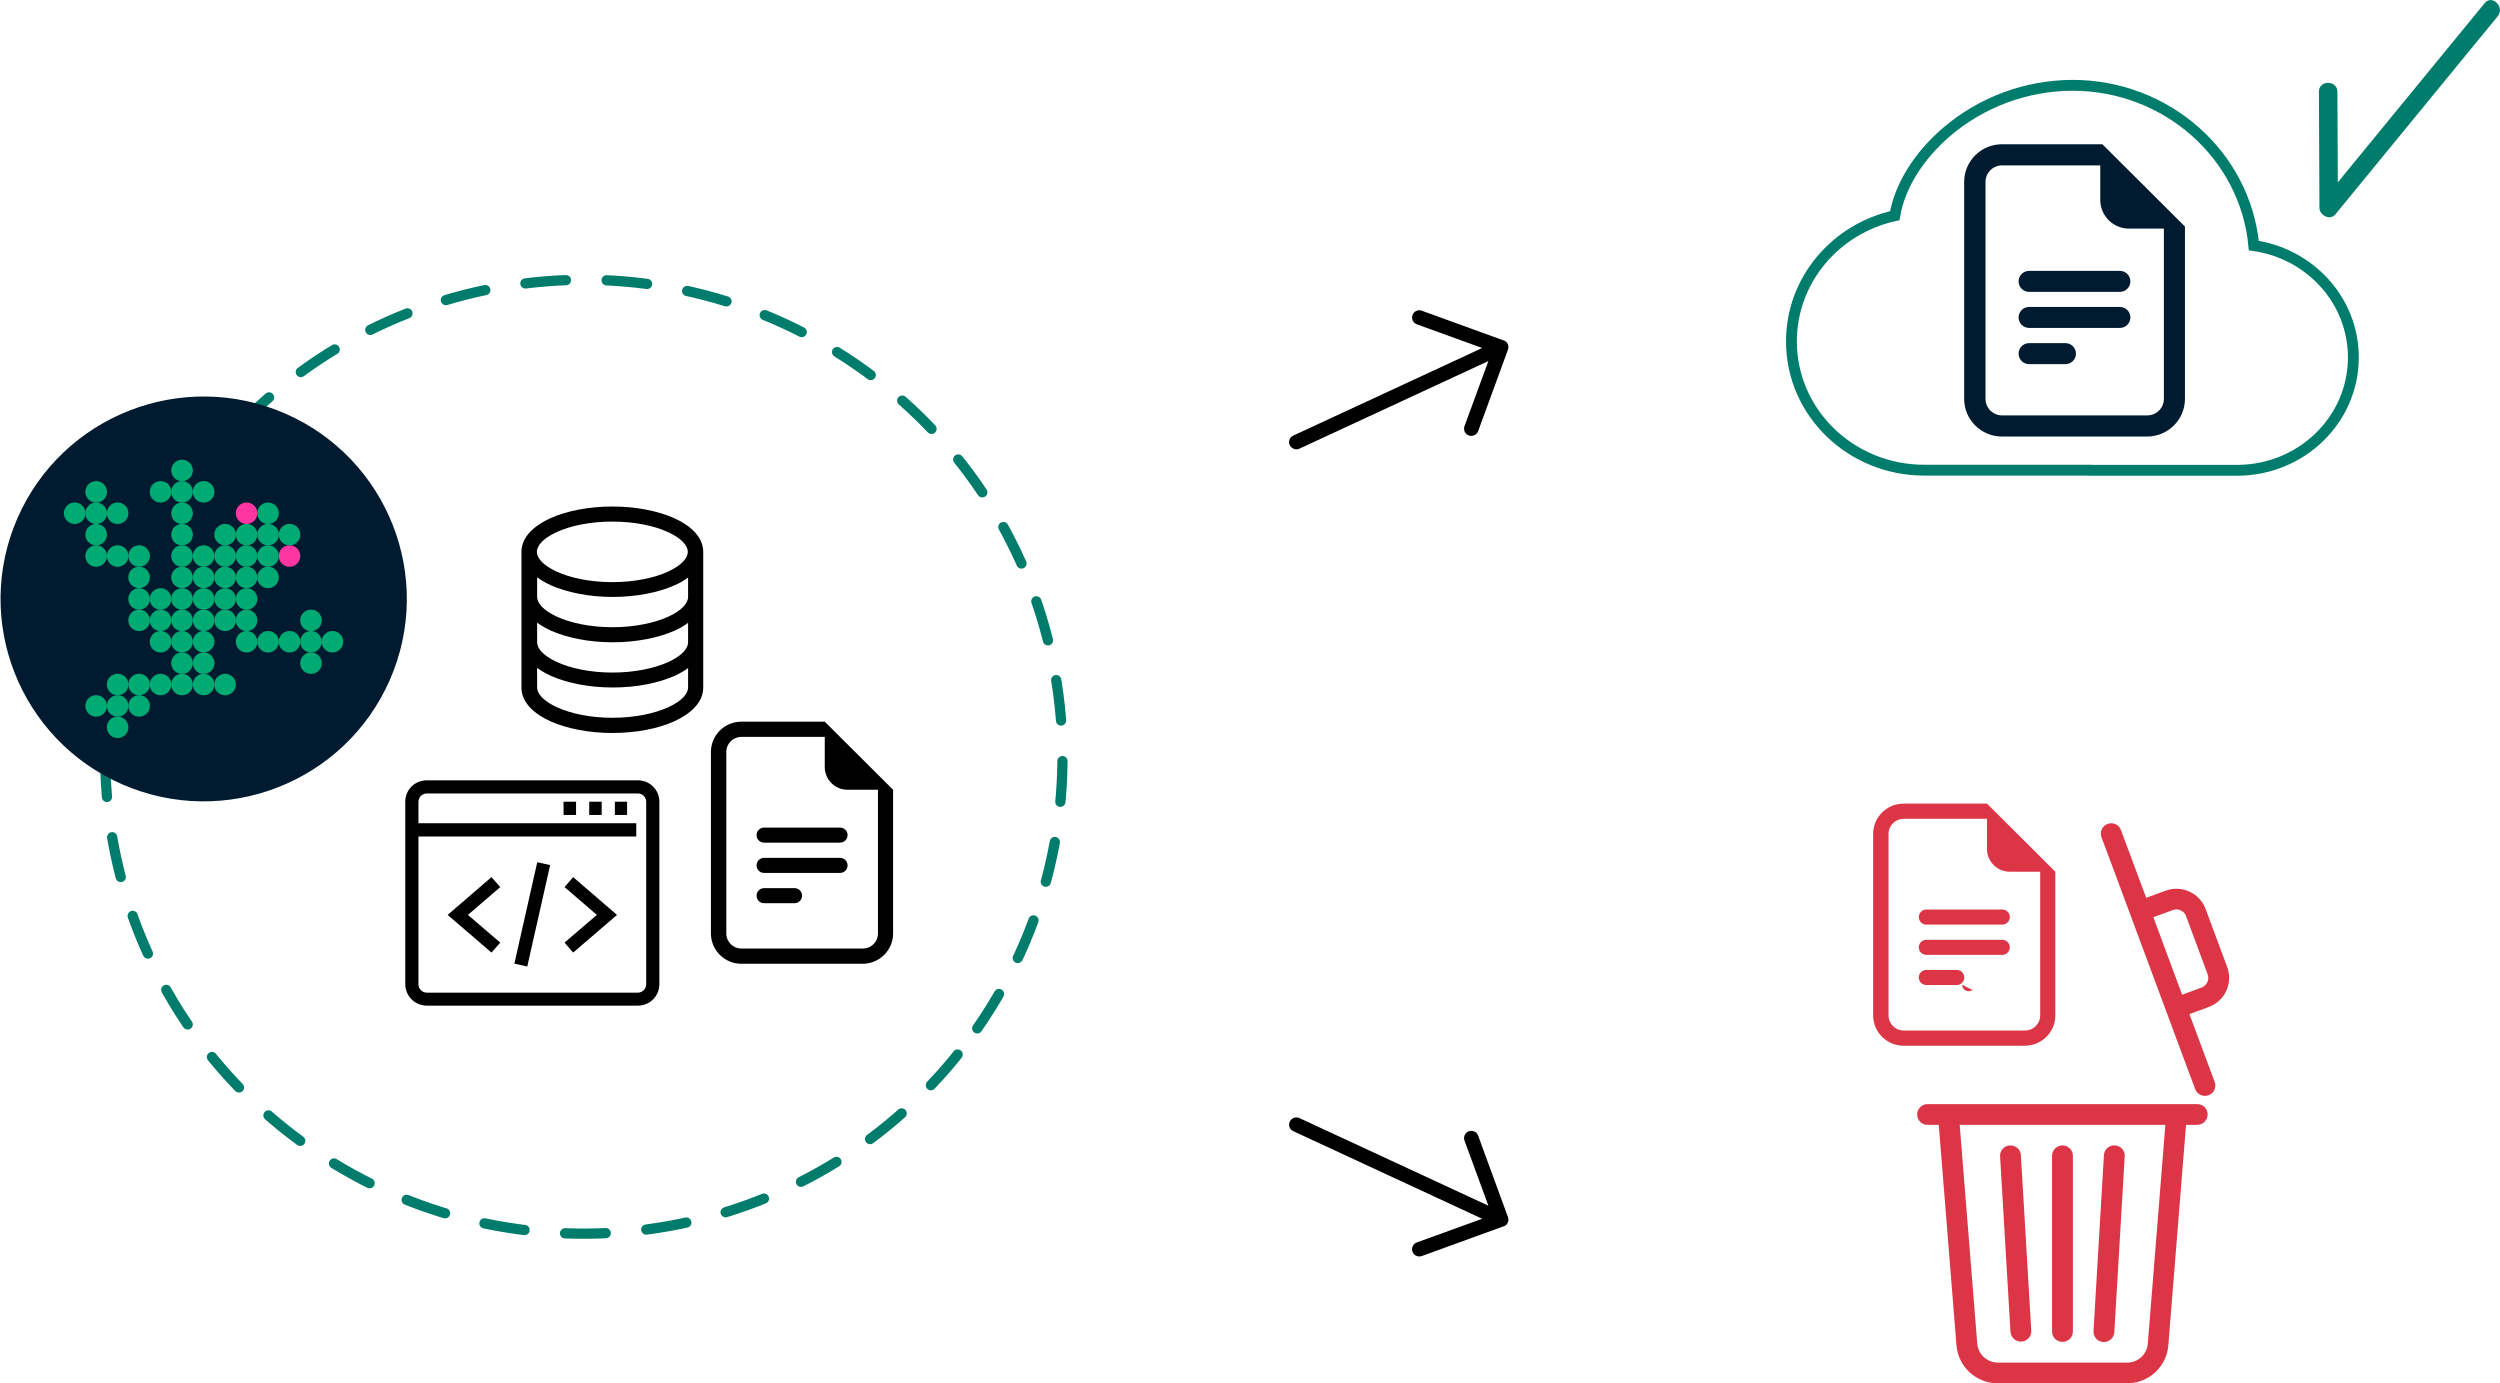 <svg width="244" height="135" viewBox="0 0 244 135" fill="none" xmlns="http://www.w3.org/2000/svg">
<g clip-path="url(#clip0_27_1402)">
<path d="M95.378 100.368C110.071 79.239 104.793 50.241 83.589 35.6C62.385 20.959 33.285 26.218 18.592 47.347C3.899 68.476 9.177 97.474 30.381 112.115C51.584 126.757 80.684 121.498 95.378 100.368Z" stroke="#007C6C" stroke-linecap="round" stroke-linejoin="round" stroke-dasharray="3.97 3.97"/>
<path d="M54.334 51.93C55.679 51.313 57.603 50.906 59.764 50.906C61.926 50.906 63.85 51.313 65.195 51.93C66.618 52.587 67.132 53.309 67.132 53.861C67.132 54.412 66.605 55.148 65.195 55.791C63.85 56.409 61.926 56.816 59.764 56.816C57.603 56.816 55.679 56.409 54.334 55.791C52.911 55.135 52.397 54.412 52.397 53.861C52.397 53.309 52.924 52.574 54.334 51.93ZM67.158 56.343V58.261C67.158 58.812 66.631 59.548 65.221 60.191C63.877 60.795 61.952 61.216 59.791 61.216C57.629 61.216 55.705 60.809 54.361 60.191C52.937 59.535 52.423 58.812 52.423 58.261V56.343C52.832 56.645 53.28 56.895 53.754 57.118C55.349 57.827 57.497 58.261 59.804 58.261C62.11 58.261 64.272 57.827 65.853 57.118C66.328 56.921 66.776 56.645 67.185 56.343H67.158ZM68.635 53.861C68.635 52.377 67.343 51.273 65.814 50.577C64.219 49.868 62.071 49.435 59.764 49.435C57.458 49.435 55.296 49.868 53.715 50.577C52.199 51.273 50.894 52.364 50.894 53.861V67.113C50.894 68.597 52.186 69.7 53.715 70.396C55.31 71.105 57.458 71.539 59.764 71.539C62.071 71.539 64.232 71.118 65.814 70.396C67.33 69.7 68.635 68.61 68.635 67.113V53.861ZM67.158 60.769V62.687C67.158 63.238 66.631 63.974 65.221 64.617C63.877 65.221 61.952 65.642 59.791 65.642C57.629 65.642 55.705 65.234 54.361 64.617C52.937 63.961 52.423 63.238 52.423 62.687V60.769C52.832 61.071 53.28 61.321 53.754 61.544C55.349 62.253 57.497 62.687 59.804 62.687C62.11 62.687 64.272 62.253 65.853 61.544C66.328 61.347 66.776 61.071 67.185 60.769H67.158ZM67.158 65.182V67.1C67.158 67.651 66.631 68.387 65.221 69.03C63.877 69.634 61.952 70.055 59.791 70.055C57.629 70.055 55.705 69.647 54.361 69.03C52.937 68.373 52.423 67.651 52.423 67.1V65.182C52.832 65.484 53.28 65.734 53.754 65.957C55.349 66.666 57.497 67.1 59.804 67.1C62.11 67.1 64.272 66.666 65.853 65.957C66.328 65.734 66.789 65.484 67.185 65.182H67.158Z" fill="black"/>
<path d="M62.255 97.871H41.655C40.653 97.871 39.836 97.057 39.836 96.059V78.237C39.836 77.239 40.64 76.438 41.655 76.438H62.255C63.257 76.438 64.074 77.239 64.074 78.237V96.059C64.074 97.057 63.27 97.871 62.255 97.871ZM41.655 77.16C41.062 77.16 40.561 77.646 40.561 78.25V96.072C40.561 96.663 41.049 97.162 41.655 97.162H62.255C62.848 97.162 63.349 96.676 63.349 96.072V78.25C63.349 77.659 62.861 77.16 62.255 77.16H41.655Z" fill="black" stroke="black" stroke-width="0.56" stroke-miterlimit="10"/>
<path d="M61.82 80.627H40.205V81.363H61.82V80.627Z" fill="black" stroke="black" stroke-width="0.56" stroke-miterlimit="10"/>
<path d="M60.924 78.526H60.291V79.261H60.924V78.526Z" fill="black" stroke="black" stroke-width="0.56" stroke-miterlimit="10"/>
<path d="M58.446 78.526H57.787V79.261H58.446V78.526Z" fill="black" stroke="black" stroke-width="0.56" stroke-miterlimit="10"/>
<path d="M55.942 78.526H55.283V79.261H55.942V78.526Z" fill="black" stroke="black" stroke-width="0.56" stroke-miterlimit="10"/>
<path d="M52.647 84.488L50.538 93.839L51.25 93.997L53.359 84.646L52.647 84.488Z" fill="black" stroke="black" stroke-width="0.56" stroke-miterlimit="10"/>
<path d="M55.968 92.579L55.494 92.027L58.683 89.295L55.494 86.55L55.968 85.999L59.791 89.295L55.968 92.579Z" fill="black" stroke="black" stroke-width="0.56" stroke-miterlimit="10"/>
<path d="M47.942 92.579L44.12 89.295L47.942 85.999L48.429 86.55L45.24 89.295L48.429 92.027L47.942 92.579Z" fill="black" stroke="black" stroke-width="0.56" stroke-miterlimit="10"/>
<path d="M74.579 80.772C74.17 80.772 73.841 81.1 73.841 81.507C73.841 81.914 74.17 82.242 74.579 82.242H81.986C82.394 82.242 82.724 81.914 82.724 81.507C82.724 81.1 82.394 80.772 81.986 80.772H74.579Z" fill="black"/>
<path d="M73.841 84.462C73.841 84.055 74.17 83.727 74.579 83.727H81.986C82.394 83.727 82.724 84.055 82.724 84.462C82.724 84.869 82.394 85.198 81.986 85.198H74.579C74.17 85.198 73.841 84.869 73.841 84.462Z" fill="black"/>
<path d="M73.841 87.417C73.841 87.01 74.17 86.682 74.579 86.682H77.544C77.953 86.682 78.282 87.01 78.282 87.417C78.282 87.824 77.953 88.153 77.544 88.153H74.579C74.17 88.153 73.841 87.824 73.841 87.417Z" fill="black"/>
<path d="M80.496 70.435H72.351C70.717 70.435 69.386 71.762 69.386 73.39V91.108C69.386 92.736 70.717 94.063 72.351 94.063H84.2C85.834 94.063 87.165 92.736 87.165 91.108V77.081L80.496 70.435ZM80.496 71.906V74.861C80.496 76.083 81.485 77.081 82.724 77.081H85.689V91.108C85.689 91.922 85.03 92.579 84.213 92.579H72.364C71.547 92.579 70.888 91.922 70.888 91.108V73.39C70.888 72.576 71.547 71.919 72.364 71.919H80.51L80.496 71.906Z" fill="black"/>
<path d="M37.911 66.309C42.264 56.386 37.72 44.826 27.762 40.489C17.804 36.152 6.203 40.68 1.85 50.603C-2.503 60.526 2.042 72.086 11.999 76.423C21.957 80.76 33.558 76.232 37.911 66.309Z" fill="#001A2F" stroke="#001A2F" stroke-width="0.29" stroke-miterlimit="10"/>
<path d="M25.121 50.092C25.121 50.669 24.646 51.142 24.067 51.142C23.487 51.142 23.012 50.669 23.012 50.092C23.012 49.514 23.487 49.041 24.067 49.041C24.646 49.041 25.121 49.514 25.121 50.092Z" fill="#FF35A1"/>
<path d="M29.312 54.268C29.312 54.846 28.838 55.319 28.258 55.319C27.678 55.319 27.203 54.846 27.203 54.268C27.203 53.69 27.678 53.217 28.258 53.217C28.838 53.217 29.312 53.69 29.312 54.268Z" fill="#FF35A1"/>
<path d="M23.025 56.356C23.025 56.934 22.551 57.407 21.971 57.407C21.391 57.407 20.916 56.934 20.916 56.356C20.916 55.778 21.391 55.305 21.971 55.305C22.551 55.305 23.025 55.778 23.025 56.356Z" fill="#00AA73"/>
<path d="M18.821 48.003C18.821 48.581 18.346 49.054 17.767 49.054C17.187 49.054 16.712 48.581 16.712 48.003C16.712 47.425 17.187 46.952 17.767 46.952C18.346 46.952 18.821 47.425 18.821 48.003Z" fill="#00AA73"/>
<path d="M10.439 50.092C10.439 50.669 9.964 51.142 9.384 51.142C8.804 51.142 8.33 50.669 8.33 50.092C8.33 49.514 8.804 49.041 9.384 49.041C9.964 49.041 10.439 49.514 10.439 50.092Z" fill="#00AA73"/>
<path d="M18.821 50.092C18.821 50.669 18.346 51.142 17.767 51.142C17.187 51.142 16.712 50.669 16.712 50.092C16.712 49.514 17.187 49.041 17.767 49.041C18.346 49.041 18.821 49.514 18.821 50.092Z" fill="#00AA73"/>
<path d="M10.439 52.18C10.439 52.758 9.964 53.23 9.384 53.23C8.804 53.23 8.33 52.758 8.33 52.18C8.33 51.602 8.804 51.129 9.384 51.129C9.964 51.129 10.439 51.602 10.439 52.18Z" fill="#00AA73"/>
<path d="M18.821 52.18C18.821 52.758 18.346 53.23 17.767 53.23C17.187 53.23 16.712 52.758 16.712 52.18C16.712 51.602 17.187 51.129 17.767 51.129C18.346 51.129 18.821 51.602 18.821 52.18Z" fill="#00AA73"/>
<path d="M10.439 54.268C10.439 54.846 9.964 55.319 9.384 55.319C8.804 55.319 8.33 54.846 8.33 54.268C8.33 53.69 8.804 53.217 9.384 53.217C9.964 53.217 10.439 53.69 10.439 54.268Z" fill="#00AA73"/>
<path d="M12.534 54.268C12.534 54.846 12.06 55.319 11.48 55.319C10.9 55.319 10.425 54.846 10.425 54.268C10.425 53.69 10.9 53.217 11.48 53.217C12.06 53.217 12.534 53.69 12.534 54.268Z" fill="#00AA73"/>
<path d="M14.63 54.268C14.63 54.846 14.155 55.319 13.575 55.319C12.995 55.319 12.521 54.846 12.521 54.268C12.521 53.69 12.995 53.217 13.575 53.217C14.155 53.217 14.63 53.69 14.63 54.268Z" fill="#00AA73"/>
<path d="M18.821 54.268C18.821 54.846 18.346 55.319 17.767 55.319C17.187 55.319 16.712 54.846 16.712 54.268C16.712 53.69 17.187 53.217 17.767 53.217C18.346 53.217 18.821 53.69 18.821 54.268Z" fill="#00AA73"/>
<path d="M20.93 54.268C20.93 54.846 20.455 55.319 19.875 55.319C19.296 55.319 18.821 54.846 18.821 54.268C18.821 53.69 19.296 53.217 19.875 53.217C20.455 53.217 20.93 53.69 20.93 54.268Z" fill="#00AA73"/>
<path d="M23.025 54.268C23.025 54.846 22.551 55.319 21.971 55.319C21.391 55.319 20.916 54.846 20.916 54.268C20.916 53.69 21.391 53.217 21.971 53.217C22.551 53.217 23.025 53.69 23.025 54.268Z" fill="#00AA73"/>
<path d="M25.121 54.268C25.121 54.846 24.646 55.319 24.067 55.319C23.487 55.319 23.012 54.846 23.012 54.268C23.012 53.69 23.487 53.217 24.067 53.217C24.646 53.217 25.121 53.69 25.121 54.268Z" fill="#00AA73"/>
<path d="M14.63 56.356C14.63 56.934 14.155 57.407 13.575 57.407C12.995 57.407 12.521 56.934 12.521 56.356C12.521 55.778 12.995 55.305 13.575 55.305C14.155 55.305 14.63 55.778 14.63 56.356Z" fill="#00AA73"/>
<path d="M20.93 56.356C20.93 56.934 20.455 57.407 19.875 57.407C19.296 57.407 18.821 56.934 18.821 56.356C18.821 55.778 19.296 55.305 19.875 55.305C20.455 55.305 20.93 55.778 20.93 56.356Z" fill="#00AA73"/>
<path d="M25.121 56.356C25.121 56.934 24.646 57.407 24.067 57.407C23.487 57.407 23.012 56.934 23.012 56.356C23.012 55.778 23.487 55.305 24.067 55.305C24.646 55.305 25.121 55.778 25.121 56.356Z" fill="#00AA73"/>
<path d="M14.63 58.457C14.63 59.035 14.155 59.508 13.575 59.508C12.995 59.508 12.521 59.035 12.521 58.457C12.521 57.88 12.995 57.407 13.575 57.407C14.155 57.407 14.63 57.88 14.63 58.457Z" fill="#00AA73"/>
<path d="M18.821 58.457C18.821 59.035 18.346 59.508 17.767 59.508C17.187 59.508 16.712 59.035 16.712 58.457C16.712 57.88 17.187 57.407 17.767 57.407C18.346 57.407 18.821 57.88 18.821 58.457Z" fill="#00AA73"/>
<path d="M20.93 58.457C20.93 59.035 20.455 59.508 19.875 59.508C19.296 59.508 18.821 59.035 18.821 58.457C18.821 57.88 19.296 57.407 19.875 57.407C20.455 57.407 20.93 57.88 20.93 58.457Z" fill="#00AA73"/>
<path d="M23.025 58.457C23.025 59.035 22.551 59.508 21.971 59.508C21.391 59.508 20.916 59.035 20.916 58.457C20.916 57.88 21.391 57.407 21.971 57.407C22.551 57.407 23.025 57.88 23.025 58.457Z" fill="#00AA73"/>
<path d="M25.121 58.457C25.121 59.035 24.646 59.508 24.067 59.508C23.487 59.508 23.012 59.035 23.012 58.457C23.012 57.88 23.487 57.407 24.067 57.407C24.646 57.407 25.121 57.88 25.121 58.457Z" fill="#00AA73"/>
<path d="M14.63 60.546C14.63 61.124 14.155 61.596 13.575 61.596C12.995 61.596 12.521 61.124 12.521 60.546C12.521 59.968 12.995 59.495 13.575 59.495C14.155 59.495 14.63 59.968 14.63 60.546Z" fill="#00AA73"/>
<path d="M18.821 60.546C18.821 61.124 18.346 61.596 17.767 61.596C17.187 61.596 16.712 61.124 16.712 60.546C16.712 59.968 17.187 59.495 17.767 59.495C18.346 59.495 18.821 59.968 18.821 60.546Z" fill="#00AA73"/>
<path d="M20.93 60.546C20.93 61.124 20.455 61.596 19.875 61.596C19.296 61.596 18.821 61.124 18.821 60.546C18.821 59.968 19.296 59.495 19.875 59.495C20.455 59.495 20.93 59.968 20.93 60.546Z" fill="#00AA73"/>
<path d="M25.121 60.546C25.121 61.124 24.646 61.596 24.067 61.596C23.487 61.596 23.012 61.124 23.012 60.546C23.012 59.968 23.487 59.495 24.067 59.495C24.646 59.495 25.121 59.968 25.121 60.546Z" fill="#00AA73"/>
<path d="M25.121 62.634C25.121 63.212 24.646 63.685 24.067 63.685C23.487 63.685 23.012 63.212 23.012 62.634C23.012 62.056 23.487 61.583 24.067 61.583C24.646 61.583 25.121 62.056 25.121 62.634Z" fill="#00AA73"/>
<path d="M27.216 62.634C27.216 63.212 26.742 63.685 26.162 63.685C25.582 63.685 25.108 63.212 25.108 62.634C25.108 62.056 25.582 61.583 26.162 61.583C26.742 61.583 27.216 62.056 27.216 62.634Z" fill="#00AA73"/>
<path d="M29.312 62.634C29.312 63.212 28.838 63.685 28.258 63.685C27.678 63.685 27.203 63.212 27.203 62.634C27.203 62.056 27.678 61.583 28.258 61.583C28.838 61.583 29.312 62.056 29.312 62.634Z" fill="#00AA73"/>
<path d="M31.408 62.634C31.408 63.212 30.933 63.685 30.354 63.685C29.774 63.685 29.299 63.212 29.299 62.634C29.299 62.056 29.774 61.583 30.354 61.583C30.933 61.583 31.408 62.056 31.408 62.634Z" fill="#00AA73"/>
<path d="M18.821 64.722C18.821 65.3 18.346 65.773 17.767 65.773C17.187 65.773 16.712 65.3 16.712 64.722C16.712 64.144 17.187 63.672 17.767 63.672C18.346 63.672 18.821 64.144 18.821 64.722Z" fill="#00AA73"/>
<path d="M20.93 64.722C20.93 65.3 20.455 65.773 19.875 65.773C19.296 65.773 18.821 65.3 18.821 64.722C18.821 64.144 19.296 63.672 19.875 63.672C20.455 63.672 20.93 64.144 20.93 64.722Z" fill="#00AA73"/>
<path d="M12.534 66.811C12.534 67.388 12.06 67.861 11.48 67.861C10.9 67.861 10.425 67.388 10.425 66.811C10.425 66.233 10.9 65.76 11.48 65.76C12.06 65.76 12.534 66.233 12.534 66.811Z" fill="#00AA73"/>
<path d="M14.63 66.811C14.63 67.388 14.155 67.861 13.575 67.861C12.995 67.861 12.521 67.388 12.521 66.811C12.521 66.233 12.995 65.76 13.575 65.76C14.155 65.76 14.63 66.233 14.63 66.811Z" fill="#00AA73"/>
<path d="M16.725 66.811C16.725 67.388 16.251 67.861 15.671 67.861C15.091 67.861 14.617 67.388 14.617 66.811C14.617 66.233 15.091 65.76 15.671 65.76C16.251 65.76 16.725 66.233 16.725 66.811Z" fill="#00AA73"/>
<path d="M18.821 66.811C18.821 67.388 18.346 67.861 17.767 67.861C17.187 67.861 16.712 67.388 16.712 66.811C16.712 66.233 17.187 65.76 17.767 65.76C18.346 65.76 18.821 66.233 18.821 66.811Z" fill="#00AA73"/>
<path d="M20.93 66.811C20.93 67.388 20.455 67.861 19.875 67.861C19.296 67.861 18.821 67.388 18.821 66.811C18.821 66.233 19.296 65.76 19.875 65.76C20.455 65.76 20.93 66.233 20.93 66.811Z" fill="#00AA73"/>
<path d="M23.025 66.811C23.025 67.388 22.551 67.861 21.971 67.861C21.391 67.861 20.916 67.388 20.916 66.811C20.916 66.233 21.391 65.76 21.971 65.76C22.551 65.76 23.025 66.233 23.025 66.811Z" fill="#00AA73"/>
<path d="M12.534 68.899C12.534 69.477 12.06 69.949 11.48 69.949C10.9 69.949 10.425 69.477 10.425 68.899C10.425 68.321 10.9 67.848 11.48 67.848C12.06 67.848 12.534 68.321 12.534 68.899Z" fill="#00AA73"/>
<path d="M18.821 45.915C18.821 46.493 18.346 46.966 17.767 46.966C17.187 46.966 16.712 46.493 16.712 45.915C16.712 45.337 17.187 44.864 17.767 44.864C18.346 44.864 18.821 45.337 18.821 45.915Z" fill="#00AA73"/>
<path d="M10.439 48.003C10.439 48.581 9.964 49.054 9.384 49.054C8.804 49.054 8.33 48.581 8.33 48.003C8.33 47.425 8.804 46.952 9.384 46.952C9.964 46.952 10.439 47.425 10.439 48.003Z" fill="#00AA73"/>
<path d="M16.725 48.003C16.725 48.581 16.251 49.054 15.671 49.054C15.091 49.054 14.617 48.581 14.617 48.003C14.617 47.425 15.091 46.952 15.671 46.952C16.251 46.952 16.725 47.425 16.725 48.003Z" fill="#00AA73"/>
<path d="M20.93 48.003C20.93 48.581 20.455 49.054 19.875 49.054C19.296 49.054 18.821 48.581 18.821 48.003C18.821 47.425 19.296 46.952 19.875 46.952C20.455 46.952 20.93 47.425 20.93 48.003Z" fill="#00AA73"/>
<path d="M8.343 50.092C8.343 50.669 7.868 51.142 7.289 51.142C6.709 51.142 6.234 50.669 6.234 50.092C6.234 49.514 6.709 49.041 7.289 49.041C7.868 49.041 8.343 49.514 8.343 50.092Z" fill="#00AA73"/>
<path d="M12.534 50.092C12.534 50.669 12.06 51.142 11.48 51.142C10.9 51.142 10.425 50.669 10.425 50.092C10.425 49.514 10.9 49.041 11.48 49.041C12.06 49.041 12.534 49.514 12.534 50.092Z" fill="#00AA73"/>
<path d="M27.216 50.092C27.216 50.669 26.742 51.142 26.162 51.142C25.582 51.142 25.108 50.669 25.108 50.092C25.108 49.514 25.582 49.041 26.162 49.041C26.742 49.041 27.216 49.514 27.216 50.092Z" fill="#00AA73"/>
<path d="M23.025 52.18C23.025 52.758 22.551 53.23 21.971 53.23C21.391 53.23 20.916 52.758 20.916 52.18C20.916 51.602 21.391 51.129 21.971 51.129C22.551 51.129 23.025 51.602 23.025 52.18Z" fill="#00AA73"/>
<path d="M25.121 52.18C25.121 52.758 24.646 53.23 24.067 53.23C23.487 53.23 23.012 52.758 23.012 52.18C23.012 51.602 23.487 51.129 24.067 51.129C24.646 51.129 25.121 51.602 25.121 52.18Z" fill="#00AA73"/>
<path d="M27.216 52.18C27.216 52.758 26.742 53.23 26.162 53.23C25.582 53.23 25.108 52.758 25.108 52.18C25.108 51.602 25.582 51.129 26.162 51.129C26.742 51.129 27.216 51.602 27.216 52.18Z" fill="#00AA73"/>
<path d="M29.312 52.18C29.312 52.758 28.838 53.23 28.258 53.23C27.678 53.23 27.203 52.758 27.203 52.18C27.203 51.602 27.678 51.129 28.258 51.129C28.838 51.129 29.312 51.602 29.312 52.18Z" fill="#00AA73"/>
<path d="M27.216 54.268C27.216 54.846 26.742 55.319 26.162 55.319C25.582 55.319 25.108 54.846 25.108 54.268C25.108 53.69 25.582 53.217 26.162 53.217C26.742 53.217 27.216 53.69 27.216 54.268Z" fill="#00AA73"/>
<path d="M18.821 56.356C18.821 56.934 18.346 57.407 17.767 57.407C17.187 57.407 16.712 56.934 16.712 56.356C16.712 55.778 17.187 55.305 17.767 55.305C18.346 55.305 18.821 55.778 18.821 56.356Z" fill="#00AA73"/>
<path d="M27.216 56.356C27.216 56.934 26.742 57.407 26.162 57.407C25.582 57.407 25.108 56.934 25.108 56.356C25.108 55.778 25.582 55.305 26.162 55.305C26.742 55.305 27.216 55.778 27.216 56.356Z" fill="#00AA73"/>
<path d="M16.725 58.457C16.725 59.035 16.251 59.508 15.671 59.508C15.091 59.508 14.617 59.035 14.617 58.457C14.617 57.88 15.091 57.407 15.671 57.407C16.251 57.407 16.725 57.88 16.725 58.457Z" fill="#00AA73"/>
<path d="M16.725 60.546C16.725 61.124 16.251 61.596 15.671 61.596C15.091 61.596 14.617 61.124 14.617 60.546C14.617 59.968 15.091 59.495 15.671 59.495C16.251 59.495 16.725 59.968 16.725 60.546Z" fill="#00AA73"/>
<path d="M23.025 60.546C23.025 61.124 22.551 61.596 21.971 61.596C21.391 61.596 20.916 61.124 20.916 60.546C20.916 59.968 21.391 59.495 21.971 59.495C22.551 59.495 23.025 59.968 23.025 60.546Z" fill="#00AA73"/>
<path d="M31.408 60.546C31.408 61.124 30.933 61.596 30.354 61.596C29.774 61.596 29.299 61.124 29.299 60.546C29.299 59.968 29.774 59.495 30.354 59.495C30.933 59.495 31.408 59.968 31.408 60.546Z" fill="#00AA73"/>
<path d="M16.725 62.634C16.725 63.212 16.251 63.685 15.671 63.685C15.091 63.685 14.617 63.212 14.617 62.634C14.617 62.056 15.091 61.583 15.671 61.583C16.251 61.583 16.725 62.056 16.725 62.634Z" fill="#00AA73"/>
<path d="M18.821 62.634C18.821 63.212 18.346 63.685 17.767 63.685C17.187 63.685 16.712 63.212 16.712 62.634C16.712 62.056 17.187 61.583 17.767 61.583C18.346 61.583 18.821 62.056 18.821 62.634Z" fill="#00AA73"/>
<path d="M20.93 62.634C20.93 63.212 20.455 63.685 19.875 63.685C19.296 63.685 18.821 63.212 18.821 62.634C18.821 62.056 19.296 61.583 19.875 61.583C20.455 61.583 20.93 62.056 20.93 62.634Z" fill="#00AA73"/>
<path d="M33.503 62.634C33.503 63.212 33.029 63.685 32.449 63.685C31.869 63.685 31.395 63.212 31.395 62.634C31.395 62.056 31.869 61.583 32.449 61.583C33.029 61.583 33.503 62.056 33.503 62.634Z" fill="#00AA73"/>
<path d="M31.408 64.722C31.408 65.3 30.933 65.773 30.354 65.773C29.774 65.773 29.299 65.3 29.299 64.722C29.299 64.144 29.774 63.672 30.354 63.672C30.933 63.672 31.408 64.144 31.408 64.722Z" fill="#00AA73"/>
<path d="M10.439 68.899C10.439 69.477 9.964 69.949 9.384 69.949C8.804 69.949 8.33 69.477 8.33 68.899C8.33 68.321 8.804 67.848 9.384 67.848C9.964 67.848 10.439 68.321 10.439 68.899Z" fill="#00AA73"/>
<path d="M14.63 68.899C14.63 69.477 14.155 69.949 13.575 69.949C12.995 69.949 12.521 69.477 12.521 68.899C12.521 68.321 12.995 67.848 13.575 67.848C14.155 67.848 14.63 68.321 14.63 68.899Z" fill="#00AA73"/>
<path d="M12.534 70.987C12.534 71.565 12.06 72.038 11.48 72.038C10.9 72.038 10.425 71.565 10.425 70.987C10.425 70.409 10.9 69.936 11.48 69.936C12.06 69.936 12.534 70.409 12.534 70.987Z" fill="#00AA73"/>
<path d="M188.012 88.77C187.603 88.77 187.274 89.098 187.274 89.505C187.274 89.912 187.603 90.241 188.012 90.241H195.419C195.827 90.241 196.157 89.912 196.157 89.505C196.157 89.098 195.827 88.77 195.419 88.77H188.012Z" fill="#DC3545"/>
<path d="M187.274 92.46C187.274 92.053 187.603 91.725 188.012 91.725H195.419C195.827 91.725 196.157 92.053 196.157 92.46C196.157 92.868 195.827 93.196 195.419 93.196H188.012C187.603 93.196 187.274 92.868 187.274 92.46Z" fill="#DC3545"/>
<path d="M187.274 95.402C187.274 94.995 187.603 94.667 188.012 94.667H190.977C191.386 94.667 191.715 94.995 191.715 95.402C191.715 95.809 191.386 96.138 190.977 96.138H188.012C187.603 96.138 187.274 95.809 187.274 95.402Z" fill="#DC3545"/>
<path d="M193.93 78.434H185.784C184.15 78.434 182.819 79.76 182.819 81.389V99.106C182.819 100.734 184.15 102.061 185.784 102.061H197.633C199.267 102.061 200.599 100.734 200.599 99.106V85.079L193.93 78.434ZM193.93 79.905V82.86C193.93 84.081 194.918 85.079 196.157 85.079H199.122V99.106C199.122 99.92 198.463 100.577 197.646 100.577H185.798C184.98 100.577 184.321 99.92 184.321 99.106V81.389C184.321 80.574 184.98 79.918 185.798 79.918H193.943L193.93 79.905Z" fill="#DC3545"/>
<path d="M192.519 96.624C192.322 96.768 192.071 96.781 191.847 96.676C191.636 96.571 191.504 96.348 191.504 96.112" fill="#DC3545"/>
<path d="M195.221 107.761H188.13C187.577 107.761 187.115 108.208 187.115 108.772C187.115 109.337 187.564 109.784 188.13 109.784H189.224L190.951 131.296C191.122 133.398 192.875 135.013 194.984 135.013H207.597C209.706 135.013 211.472 133.398 211.63 131.296L213.357 109.784H214.451C215.004 109.784 215.465 109.337 215.465 108.772C215.465 108.208 215.017 107.761 214.451 107.761H195.208H195.221ZM211.34 109.784L209.627 131.139C209.548 132.189 208.665 132.991 207.61 132.991H194.997C193.943 132.991 193.06 132.176 192.981 131.139L191.267 109.784H211.353H211.34ZM196.17 111.793C196.724 111.767 197.211 112.187 197.238 112.739L198.253 129.891C198.279 130.443 197.844 130.915 197.277 130.942C196.737 130.968 196.276 130.548 196.223 130.009L195.208 112.857C195.168 112.305 195.603 111.819 196.157 111.793H196.17ZM206.424 111.793C206.978 111.819 207.413 112.305 207.373 112.857L206.358 130.009C206.332 130.561 205.871 130.994 205.304 130.981C204.737 130.968 204.315 130.495 204.328 129.93C204.328 129.917 204.328 129.904 204.328 129.891L205.343 112.739C205.37 112.187 205.857 111.754 206.411 111.793M201.297 111.793C201.851 111.793 202.312 112.24 202.312 112.804V129.957C202.312 130.508 201.864 130.968 201.297 130.968C200.73 130.968 200.282 130.521 200.282 129.957V112.804C200.282 112.253 200.73 111.793 201.297 111.793Z" fill="#DC3545"/>
<path d="M213.357 89.413L215.466 95.087C215.663 95.612 215.387 96.19 214.872 96.387L212.975 97.084L210.167 89.519L212.065 88.823C212.592 88.626 213.172 88.901 213.37 89.413M206.187 84.607L213.159 103.374L213.871 105.279L214.253 106.303C214.451 106.829 215.031 107.091 215.558 106.894C216.085 106.697 216.349 106.119 216.151 105.594L213.686 98.975L215.584 98.279C217.153 97.701 217.957 95.954 217.377 94.391L215.268 88.717C214.688 87.154 212.935 86.353 211.367 86.931L209.469 87.627L207.004 81.008C206.806 80.483 206.226 80.22 205.699 80.417C205.172 80.614 204.908 81.192 205.106 81.717L205.488 82.742L206.2 84.646L206.187 84.607Z" fill="#DC3545"/>
<path d="M198.041 26.582C197.554 26.582 197.158 26.976 197.158 27.462C197.158 27.948 197.554 28.342 198.041 28.342H206.898C207.386 28.342 207.781 27.948 207.781 27.462C207.781 26.976 207.386 26.582 206.898 26.582H198.041Z" fill="#001A2F" stroke="#001A2F" stroke-width="0.29" stroke-miterlimit="10"/>
<path d="M197.158 30.982C197.158 30.496 197.554 30.102 198.041 30.102H206.898C207.386 30.102 207.781 30.496 207.781 30.982C207.781 31.468 207.386 31.862 206.898 31.862H198.041C197.554 31.862 197.158 31.468 197.158 30.982Z" fill="#001A2F" stroke="#001A2F" stroke-width="0.29" stroke-miterlimit="10"/>
<path d="M197.158 34.515C197.158 34.029 197.554 33.635 198.041 33.635H201.587C202.075 33.635 202.47 34.029 202.47 34.515C202.47 35.001 202.075 35.395 201.587 35.395H198.041C197.554 35.395 197.158 35.001 197.158 34.515Z" fill="#001A2F" stroke="#001A2F" stroke-width="0.29" stroke-miterlimit="10"/>
<path d="M205.132 14.224H195.392C193.442 14.224 191.847 15.8 191.847 17.757V38.928C191.847 40.872 193.429 42.461 195.392 42.461H209.561C211.511 42.461 213.106 40.885 213.106 38.928V22.169L205.132 14.224ZM205.132 15.983V19.517C205.132 20.974 206.318 22.169 207.795 22.169H211.34V38.928C211.34 39.9 210.549 40.688 209.574 40.688H195.406C194.43 40.688 193.639 39.9 193.639 38.928V17.757C193.639 16.785 194.43 15.997 195.406 15.997H205.145L205.132 15.983Z" fill="#001A2F" stroke="#001A2F" stroke-width="0.29" stroke-miterlimit="10"/>
<path d="M203.986 45.902H218.339C224.56 45.902 229.687 41.016 229.687 34.883C229.687 29.301 225.43 24.744 219.973 23.969C219.143 15.156 211.485 8.327 202.272 8.327C197.752 8.34 193.376 9.968 189.949 12.91C187.326 15.169 185.428 18.098 184.928 21.053C179.181 22.314 174.845 27.305 174.845 33.32C174.845 40.32 180.697 45.889 187.801 45.889H200.546H203.973L203.986 45.902Z" stroke="#007C6C" stroke-width="1.06" stroke-miterlimit="10"/>
<path d="M226.326 8.944C226.339 12.726 226.365 16.509 226.378 20.291C226.378 21.014 227.406 21.552 227.921 20.935C233.206 14.486 238.491 8.038 243.776 1.589C244.501 0.696 243.236 -0.591 242.498 0.315C237.212 6.764 231.927 13.212 226.642 19.661L228.184 20.304C228.171 16.522 228.145 12.739 228.131 8.957C228.131 7.801 226.313 7.788 226.326 8.957V8.944Z" fill="#007C6C"/>
<path fill-rule="evenodd" clip-rule="evenodd" d="M146.757 33.215C147.126 33.346 147.311 33.753 147.179 34.121L144.266 42.08C144.134 42.448 143.726 42.632 143.357 42.5C142.988 42.369 142.803 41.962 142.935 41.594L145.268 35.237L126.829 43.787C126.473 43.958 126.051 43.787 125.88 43.446C125.709 43.091 125.88 42.671 126.223 42.514L144.661 33.964L138.282 31.652C137.913 31.521 137.729 31.113 137.861 30.746C137.992 30.378 138.401 30.194 138.77 30.326L146.757 33.228V33.215Z" fill="black"/>
<path fill-rule="evenodd" clip-rule="evenodd" d="M146.757 119.699C147.126 119.568 147.311 119.161 147.179 118.793L144.266 110.834C144.134 110.466 143.726 110.283 143.357 110.414C142.988 110.545 142.803 110.952 142.935 111.32L145.268 117.677L126.829 109.127C126.473 108.956 126.051 109.127 125.88 109.468C125.709 109.823 125.88 110.243 126.223 110.401L144.661 118.951L138.282 121.262C137.913 121.394 137.729 121.801 137.861 122.168C137.992 122.536 138.401 122.72 138.77 122.589L146.757 119.686V119.699Z" fill="black"/>
</g>
<defs>
<clipPath id="clip0_27_1402">
<rect width="244" height="135" fill="white"/>
</clipPath>
</defs>
</svg>
